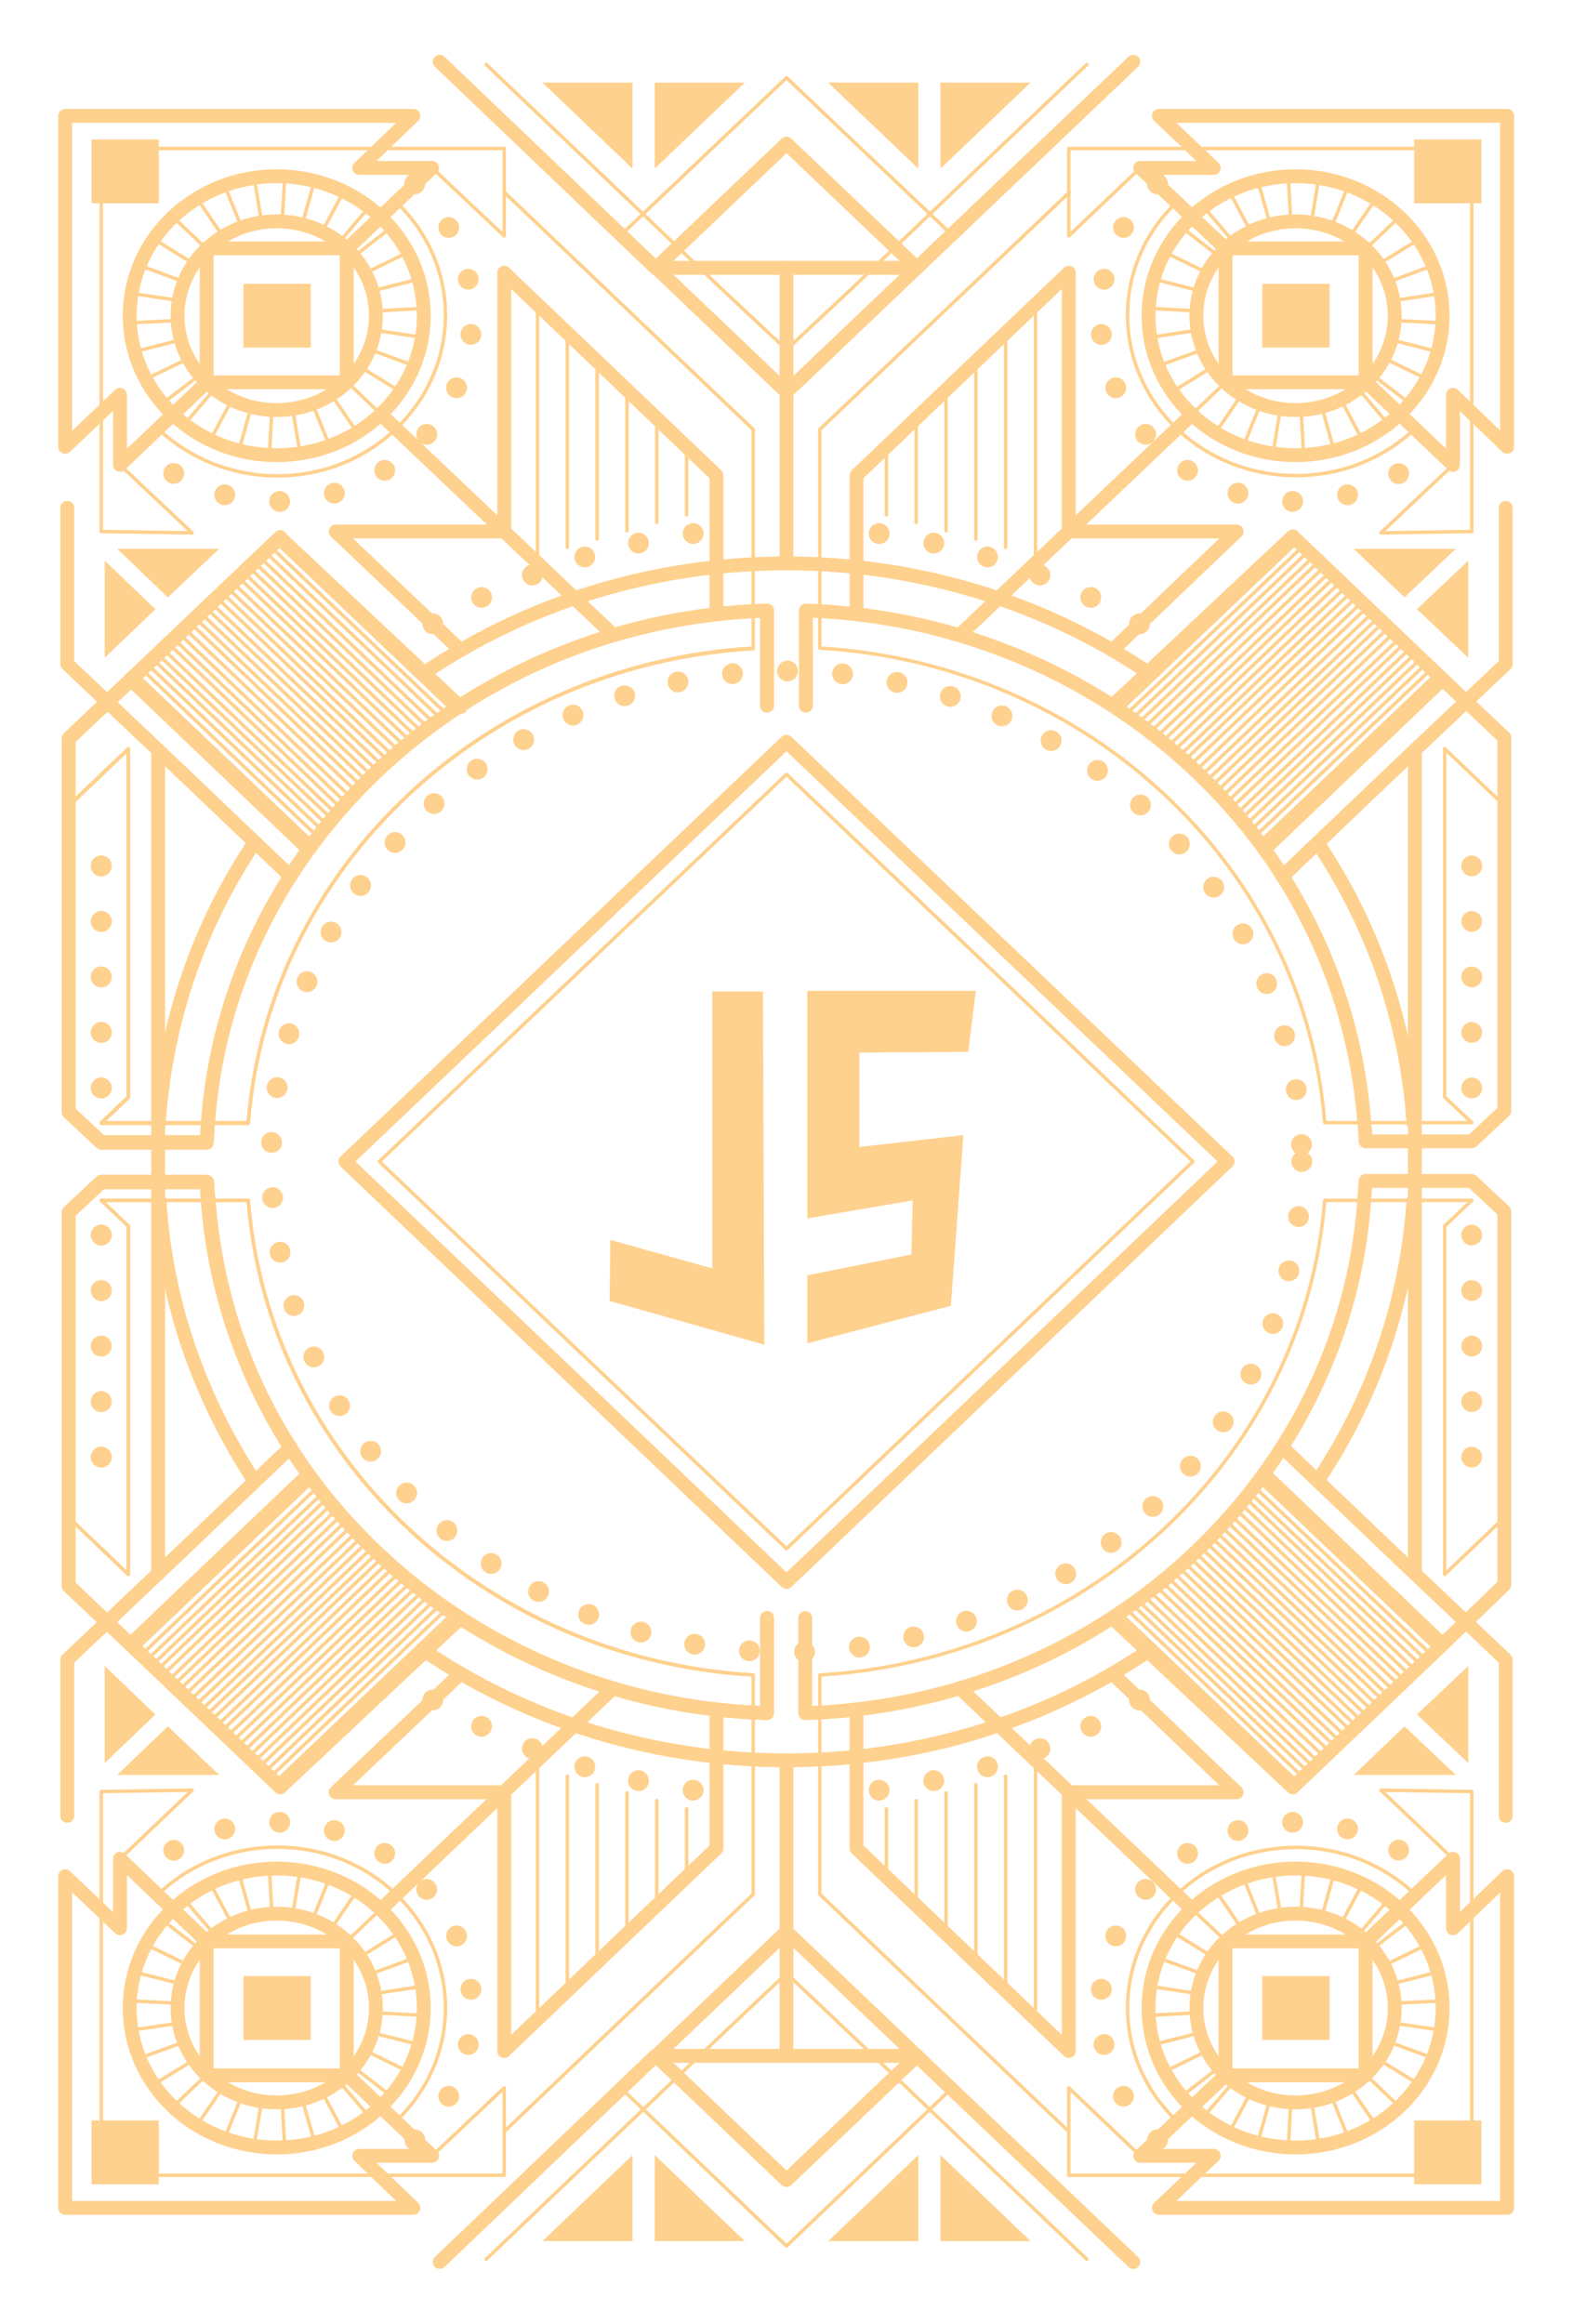 <?xml version="1.0" encoding="utf-8"?>
<!-- Generator: Adobe Illustrator 27.2.0, SVG Export Plug-In . SVG Version: 6.00 Build 0)  -->
<svg version="1.1" id="Layer_1" xmlns="http://www.w3.org/2000/svg" xmlns:xlink="http://www.w3.org/1999/xlink" x="0px" y="0px"
	 viewBox="0 0 226.8 334.9" style="enable-background:new 0 0 226.8 334.9;" xml:space="preserve">
<style type="text/css">
	.st0{fill:none;stroke:#FFD18E;stroke-width:3;stroke-linecap:round;stroke-miterlimit:10;stroke-dasharray:0,0,0,7.95;}
	.st1{fill:none;stroke:#FFD18E;stroke-width:2;stroke-linecap:round;stroke-linejoin:round;}
	.st2{fill:none;stroke:#FFD18E;stroke-width:0.5;stroke-linecap:round;stroke-linejoin:round;}
	.st3{fill:#FFD18E;}
	.st4{fill:none;stroke:#FFD18E;stroke-width:3;stroke-linecap:round;stroke-miterlimit:10;stroke-dasharray:0,0,0,8;}
	.st5{clip-path:url(#SVGID_00000123404154624795509580000005381139486157724074_);}
	.st6{clip-path:url(#SVGID_00000087398995047157923460000004994700874749035182_);}
	.st7{clip-path:url(#SVGID_00000052786317812851225280000009932422113363393160_);}
	.st8{clip-path:url(#SVGID_00000121998301946863101890000016332470433021120670_);}
	.st9{clip-path:url(#SVGID_00000072244718684046590890000006161510286417402773_);}
	.st10{clip-path:url(#SVGID_00000056389742632567584230000004377262374473795754_);}
	.st11{clip-path:url(#SVGID_00000119822550949272303430000015080486391882797702_);}
	.st12{clip-path:url(#SVGID_00000068662685779101217280000008177825119535055275_);}
</style>
<ellipse class="st0" cx="113.4" cy="167.4" rx="74.3" ry="70.7"/>
<polygon class="st1" points="177,167.4 113.4,228 49.8,167.4 113.4,106.9 "/>
<polygon class="st2" points="172,167.4 113.4,223.2 54.7,167.4 113.4,111.6 "/>
<g>
	<g>
		<rect x="176.7" y="35.8" class="st1" width="20.2" height="19.3"/>
		<rect x="182" y="40.9" class="st3" width="9.7" height="9.2"/>
		<rect x="203.9" y="20.1" class="st3" width="9.7" height="9.2"/>
		<ellipse class="st1" cx="186.8" cy="45.5" rx="14.3" ry="13.6"/>
		<path class="st2" d="M169.7,29.1c-9.5,9-9.5,23.6,0,32.7c9.5,9,24.8,9,34.3,0"/>
		<path class="st4" d="M166.9,26.5c-11,10.5-11,27.4,0,37.9c11,10.5,28.8,10.5,39.9,0"/>
		<ellipse class="st1" cx="186.8" cy="45.5" rx="21.2" ry="20.1"/>
		<g>
			<defs>
				<ellipse id="SVGID_1_" cx="186.8" cy="45.5" rx="21.2" ry="20.1"/>
			</defs>
			<clipPath id="SVGID_00000075880246138333888580000012781885011654682276_">
				<use xlink:href="#SVGID_1_"  style="overflow:visible;"/>
			</clipPath>
			<g style="clip-path:url(#SVGID_00000075880246138333888580000012781885011654682276_);">
				<g>
					<line class="st2" x1="176.7" y1="55.1" x2="157.7" y2="73.2"/>
					<line class="st2" x1="179" y1="56.9" x2="164.4" y2="78.3"/>
					<line class="st2" x1="181.7" y1="58.3" x2="172.1" y2="82"/>
					<line class="st2" x1="184.6" y1="59" x2="180.4" y2="84.1"/>
					<line class="st2" x1="187.6" y1="59.1" x2="189" y2="84.6"/>
					<line class="st2" x1="190.6" y1="58.7" x2="197.5" y2="83.3"/>
					<line class="st2" x1="193.4" y1="57.7" x2="205.5" y2="80.4"/>
					<line class="st2" x1="195.9" y1="56.1" x2="212.7" y2="75.9"/>
					<line class="st2" x1="198" y1="54.1" x2="218.8" y2="70.1"/>
					<line class="st2" x1="199.7" y1="51.7" x2="223.5" y2="63.2"/>
					<line class="st2" x1="200.7" y1="49" x2="226.6" y2="55.6"/>
					<line class="st2" x1="201.2" y1="46.2" x2="227.9" y2="47.5"/>
					<line class="st2" x1="201.1" y1="43.3" x2="227.5" y2="39.3"/>
					<line class="st2" x1="200.3" y1="40.6" x2="225.2" y2="31.4"/>
					<line class="st2" x1="198.9" y1="38" x2="221.4" y2="24.1"/>
					<line class="st2" x1="197" y1="35.8" x2="215.9" y2="17.8"/>
					<line class="st2" x1="194.7" y1="34" x2="209.3" y2="12.6"/>
					<line class="st2" x1="192" y1="32.7" x2="201.6" y2="8.9"/>
					<line class="st2" x1="189.1" y1="31.9" x2="193.3" y2="6.8"/>
					<line class="st2" x1="186.1" y1="31.8" x2="184.7" y2="6.4"/>
					<line class="st2" x1="183.1" y1="32.2" x2="176.2" y2="7.7"/>
					<line class="st2" x1="180.3" y1="33.3" x2="168.2" y2="10.6"/>
					<line class="st2" x1="177.8" y1="34.8" x2="160.9" y2="15"/>
					<line class="st2" x1="175.7" y1="36.9" x2="154.9" y2="20.8"/>
					<line class="st2" x1="174" y1="39.3" x2="150.2" y2="27.7"/>
					<line class="st2" x1="172.9" y1="41.9" x2="147.1" y2="35.3"/>
					<line class="st2" x1="172.5" y1="44.8" x2="145.7" y2="43.4"/>
					<line class="st2" x1="172.6" y1="47.6" x2="146.2" y2="51.6"/>
					<line class="st2" x1="173.4" y1="50.4" x2="148.4" y2="59.5"/>
					<line class="st2" x1="174.8" y1="52.9" x2="152.3" y2="66.8"/>
				</g>
			</g>
		</g>
		<polyline class="st1" points="177,36.1 164.4,24.2 175,24.2 167.1,16.7 217.3,16.7 217.3,16.7 217.3,64.4 209.5,56.9 209.5,67 
			197,55.1 		"/>
		<polyline class="st2" points="212.2,76.6 212.2,21.4 154.1,21.4 154.1,34 164.4,24.2 		"/>
		<polyline class="st2" points="212.2,76.6 199.1,76.8 209.5,67 		"/>
	</g>
	<g>
		<rect x="176.7" y="279.8" class="st1" width="20.2" height="19.3"/>
		<rect x="182" y="284.8" class="st3" width="9.7" height="9.2"/>
		<rect x="203.9" y="305.6" class="st3" width="9.7" height="9.2"/>
		<ellipse class="st1" cx="186.8" cy="289.4" rx="14.3" ry="13.6"/>
		<path class="st2" d="M169.7,305.7c-9.5-9-9.5-23.6,0-32.7c9.5-9,24.8-9,34.3,0"/>
		<path class="st4" d="M166.9,308.4c-11-10.5-11-27.4,0-37.9c11-10.5,28.8-10.5,39.9,0"/>
		<ellipse class="st1" cx="186.8" cy="289.4" rx="21.2" ry="20.1"/>
		<g>
			<defs>
				<ellipse id="SVGID_00000029011990895589761980000002550577287658769315_" cx="186.8" cy="289.4" rx="21.2" ry="20.1"/>
			</defs>
			<clipPath id="SVGID_00000031888305850521313660000003705612447573076652_">
				<use xlink:href="#SVGID_00000029011990895589761980000002550577287658769315_"  style="overflow:visible;"/>
			</clipPath>
			<g style="clip-path:url(#SVGID_00000031888305850521313660000003705612447573076652_);">
				<g>
					<line class="st2" x1="176.7" y1="279.7" x2="157.7" y2="261.7"/>
					<line class="st2" x1="179" y1="277.9" x2="164.4" y2="256.6"/>
					<line class="st2" x1="181.7" y1="276.6" x2="172.1" y2="252.9"/>
					<line class="st2" x1="184.6" y1="275.9" x2="180.4" y2="250.7"/>
					<line class="st2" x1="187.6" y1="275.7" x2="189" y2="250.3"/>
					<line class="st2" x1="190.6" y1="276.2" x2="197.5" y2="251.6"/>
					<line class="st2" x1="193.4" y1="277.2" x2="205.5" y2="254.5"/>
					<line class="st2" x1="195.9" y1="278.8" x2="212.7" y2="259"/>
					<line class="st2" x1="198" y1="280.8" x2="218.8" y2="264.8"/>
					<line class="st2" x1="199.7" y1="283.2" x2="223.5" y2="271.6"/>
					<line class="st2" x1="200.7" y1="285.9" x2="226.6" y2="279.3"/>
					<line class="st2" x1="201.2" y1="288.7" x2="227.9" y2="287.4"/>
					<line class="st2" x1="201.1" y1="291.6" x2="227.5" y2="295.5"/>
					<line class="st2" x1="200.3" y1="294.3" x2="225.2" y2="303.4"/>
					<line class="st2" x1="198.9" y1="296.9" x2="221.4" y2="310.7"/>
					<line class="st2" x1="197" y1="299.1" x2="215.9" y2="317.1"/>
					<line class="st2" x1="194.7" y1="300.9" x2="209.3" y2="322.2"/>
					<line class="st2" x1="192" y1="302.2" x2="201.6" y2="326"/>
					<line class="st2" x1="189.1" y1="302.9" x2="193.3" y2="328.1"/>
					<line class="st2" x1="186.1" y1="303.1" x2="184.7" y2="328.5"/>
					<line class="st2" x1="183.1" y1="302.6" x2="176.2" y2="327.2"/>
					<line class="st2" x1="180.3" y1="301.6" x2="168.2" y2="324.3"/>
					<line class="st2" x1="177.8" y1="300.1" x2="160.9" y2="319.8"/>
					<line class="st2" x1="175.7" y1="298" x2="154.9" y2="314.1"/>
					<line class="st2" x1="174" y1="295.6" x2="150.2" y2="307.2"/>
					<line class="st2" x1="172.9" y1="293" x2="147.1" y2="299.5"/>
					<line class="st2" x1="172.5" y1="290.1" x2="145.7" y2="291.5"/>
					<line class="st2" x1="172.6" y1="287.3" x2="146.2" y2="283.3"/>
					<line class="st2" x1="173.4" y1="284.5" x2="148.4" y2="275.4"/>
					<line class="st2" x1="174.8" y1="282" x2="152.3" y2="268.1"/>
				</g>
			</g>
		</g>
		<polyline class="st1" points="177,298.8 164.4,310.7 175,310.7 167.1,318.2 217.3,318.2 217.3,318.2 217.3,270.4 209.5,277.9 
			209.5,267.9 197,279.8 		"/>
		<polyline class="st2" points="212.2,258.2 212.2,313.5 154.1,313.5 154.1,300.9 164.4,310.7 		"/>
		<polyline class="st2" points="212.2,258.2 199.1,258 209.5,267.9 		"/>
	</g>
	<g>
		<rect x="29.8" y="279.8" class="st1" width="20.2" height="19.3"/>
		<rect x="35.1" y="284.8" class="st3" width="9.7" height="9.2"/>
		<rect x="13.2" y="305.6" class="st3" width="9.7" height="9.2"/>
		<ellipse class="st1" cx="39.9" cy="289.4" rx="14.3" ry="13.6"/>
		<path class="st2" d="M57.1,305.7c9.5-9,9.5-23.6,0-32.7s-24.8-9-34.3,0"/>
		<path class="st4" d="M59.8,308.4c11-10.5,11-27.4,0-37.9C48.8,260,31,260,20,270.5"/>
		<ellipse class="st1" cx="39.9" cy="289.4" rx="21.2" ry="20.1"/>
		<g>
			<defs>
				<ellipse id="SVGID_00000104675085205620762670000001795185806365512362_" cx="39.9" cy="289.4" rx="21.2" ry="20.1"/>
			</defs>
			<clipPath id="SVGID_00000045618317489887294620000009463010674744040107_">
				<use xlink:href="#SVGID_00000104675085205620762670000001795185806365512362_"  style="overflow:visible;"/>
			</clipPath>
			<g style="clip-path:url(#SVGID_00000045618317489887294620000009463010674744040107_);">
				<g>
					<line class="st2" x1="50.1" y1="279.7" x2="69" y2="261.7"/>
					<line class="st2" x1="47.8" y1="277.9" x2="62.3" y2="256.6"/>
					<line class="st2" x1="45.1" y1="276.6" x2="54.7" y2="252.9"/>
					<line class="st2" x1="42.2" y1="275.9" x2="46.4" y2="250.7"/>
					<line class="st2" x1="39.2" y1="275.7" x2="37.8" y2="250.3"/>
					<line class="st2" x1="36.2" y1="276.2" x2="29.3" y2="251.6"/>
					<line class="st2" x1="33.4" y1="277.2" x2="21.2" y2="254.5"/>
					<line class="st2" x1="30.9" y1="278.8" x2="14" y2="259"/>
					<line class="st2" x1="28.7" y1="280.8" x2="7.9" y2="264.8"/>
					<line class="st2" x1="27.1" y1="283.2" x2="3.3" y2="271.6"/>
					<line class="st2" x1="26" y1="285.9" x2="0.2" y2="279.3"/>
					<line class="st2" x1="25.6" y1="288.7" x2="-1.2" y2="287.4"/>
					<line class="st2" x1="25.7" y1="291.6" x2="-0.7" y2="295.5"/>
					<line class="st2" x1="26.5" y1="294.3" x2="1.5" y2="303.4"/>
					<line class="st2" x1="27.9" y1="296.9" x2="5.4" y2="310.7"/>
					<line class="st2" x1="29.7" y1="299.1" x2="10.8" y2="317.1"/>
					<line class="st2" x1="32.1" y1="300.9" x2="17.5" y2="322.2"/>
					<line class="st2" x1="34.8" y1="302.2" x2="25.2" y2="326"/>
					<line class="st2" x1="37.7" y1="302.9" x2="33.5" y2="328.1"/>
					<line class="st2" x1="40.7" y1="303.1" x2="42.1" y2="328.5"/>
					<line class="st2" x1="43.6" y1="302.6" x2="50.6" y2="327.2"/>
					<line class="st2" x1="46.5" y1="301.6" x2="58.6" y2="324.3"/>
					<line class="st2" x1="49" y1="300.1" x2="65.8" y2="319.8"/>
					<line class="st2" x1="51.1" y1="298" x2="71.9" y2="314.1"/>
					<line class="st2" x1="52.8" y1="295.6" x2="76.6" y2="307.2"/>
					<line class="st2" x1="53.8" y1="293" x2="79.7" y2="299.5"/>
					<line class="st2" x1="54.3" y1="290.1" x2="81" y2="291.5"/>
					<line class="st2" x1="54.1" y1="287.3" x2="80.6" y2="283.3"/>
					<line class="st2" x1="53.4" y1="284.5" x2="78.3" y2="275.4"/>
					<line class="st2" x1="52" y1="282" x2="74.4" y2="268.1"/>
				</g>
			</g>
		</g>
		<polyline class="st1" points="49.8,298.8 62.3,310.7 51.8,310.7 59.6,318.2 9.4,318.2 9.4,318.2 9.4,270.4 17.3,277.9 17.3,267.9 
			29.8,279.8 		"/>
		<polyline class="st2" points="14.6,258.2 14.6,313.5 72.7,313.5 72.7,300.9 62.3,310.7 		"/>
		<polyline class="st2" points="14.6,258.2 27.7,258 17.3,267.9 		"/>
	</g>
	<g>
		<rect x="29.8" y="35.8" class="st1" width="20.2" height="19.3"/>
		<rect x="35.1" y="40.9" class="st3" width="9.7" height="9.2"/>
		<rect x="13.2" y="20.1" class="st3" width="9.7" height="9.2"/>
		<ellipse class="st1" cx="39.9" cy="45.5" rx="14.3" ry="13.6"/>
		<path class="st2" d="M57.1,29.1c9.5,9,9.5,23.6,0,32.7s-24.8,9-34.3,0"/>
		<path class="st4" d="M59.8,26.5c11,10.5,11,27.4,0,37.9S31,74.9,20,64.4"/>
		<ellipse class="st1" cx="39.9" cy="45.5" rx="21.2" ry="20.1"/>
		<g>
			<defs>
				<ellipse id="SVGID_00000174591949012567135090000001791753166317817521_" cx="39.9" cy="45.5" rx="21.2" ry="20.1"/>
			</defs>
			<clipPath id="SVGID_00000077284373115228796220000002869999979584968842_">
				<use xlink:href="#SVGID_00000174591949012567135090000001791753166317817521_"  style="overflow:visible;"/>
			</clipPath>
			<g style="clip-path:url(#SVGID_00000077284373115228796220000002869999979584968842_);">
				<g>
					<line class="st2" x1="50.1" y1="55.1" x2="69" y2="73.2"/>
					<line class="st2" x1="47.8" y1="56.9" x2="62.3" y2="78.3"/>
					<line class="st2" x1="45.1" y1="58.3" x2="54.7" y2="82"/>
					<line class="st2" x1="42.2" y1="59" x2="46.4" y2="84.1"/>
					<line class="st2" x1="39.2" y1="59.1" x2="37.8" y2="84.6"/>
					<line class="st2" x1="36.2" y1="58.7" x2="29.3" y2="83.3"/>
					<line class="st2" x1="33.4" y1="57.7" x2="21.2" y2="80.4"/>
					<line class="st2" x1="30.9" y1="56.1" x2="14" y2="75.9"/>
					<line class="st2" x1="28.7" y1="54.1" x2="7.9" y2="70.1"/>
					<line class="st2" x1="27.1" y1="51.7" x2="3.3" y2="63.2"/>
					<line class="st2" x1="26" y1="49" x2="0.2" y2="55.6"/>
					<line class="st2" x1="25.6" y1="46.2" x2="-1.2" y2="47.5"/>
					<line class="st2" x1="25.7" y1="43.3" x2="-0.7" y2="39.3"/>
					<line class="st2" x1="26.5" y1="40.6" x2="1.5" y2="31.4"/>
					<line class="st2" x1="27.9" y1="38" x2="5.4" y2="24.1"/>
					<line class="st2" x1="29.7" y1="35.8" x2="10.8" y2="17.8"/>
					<line class="st2" x1="32.1" y1="34" x2="17.5" y2="12.6"/>
					<line class="st2" x1="34.8" y1="32.7" x2="25.2" y2="8.9"/>
					<line class="st2" x1="37.7" y1="31.9" x2="33.5" y2="6.8"/>
					<line class="st2" x1="40.7" y1="31.8" x2="42.1" y2="6.4"/>
					<line class="st2" x1="43.6" y1="32.2" x2="50.6" y2="7.7"/>
					<line class="st2" x1="46.5" y1="33.3" x2="58.6" y2="10.6"/>
					<line class="st2" x1="49" y1="34.8" x2="65.8" y2="15"/>
					<line class="st2" x1="51.1" y1="36.9" x2="71.9" y2="20.8"/>
					<line class="st2" x1="52.8" y1="39.3" x2="76.6" y2="27.7"/>
					<line class="st2" x1="53.8" y1="41.9" x2="79.7" y2="35.3"/>
					<line class="st2" x1="54.3" y1="44.8" x2="81" y2="43.4"/>
					<line class="st2" x1="54.1" y1="47.6" x2="80.6" y2="51.6"/>
					<line class="st2" x1="53.4" y1="50.4" x2="78.3" y2="59.5"/>
					<line class="st2" x1="52" y1="52.9" x2="74.4" y2="66.8"/>
				</g>
			</g>
		</g>
		<polyline class="st1" points="49.8,36.1 62.3,24.2 51.8,24.2 59.6,16.7 9.4,16.7 9.4,16.7 9.4,64.4 17.3,56.9 17.3,67 29.8,55.1 
					"/>
		<polyline class="st2" points="14.6,76.6 14.6,21.4 72.7,21.4 72.7,34 62.3,24.2 		"/>
		<polyline class="st2" points="14.6,76.6 27.7,76.8 17.3,67 		"/>
	</g>
</g>
<g>
	<path class="st2" d="M108.6,93.5c-38.8,2.2-70,31.6-72.8,68.4H14.6l3.9-3.7V108l-8.6,8.2"/>
	<path class="st1" d="M110.6,101.7V88c-43.9,1.3-79.2,34.9-80.8,76.6H14.6l-4.7-4.4v-53.8l30.5-29"/>
	<line class="st4" x1="14.6" y1="156.8" x2="14.6" y2="117.2"/>
</g>
<g>
	<path class="st2" d="M108.6,241.4c-38.8-2.2-70-31.6-72.8-68.4H14.6l3.9,3.7v50.2l-8.6-8.2"/>
	<path class="st1" d="M110.6,233.2v13.7c-43.9-1.3-79.2-34.9-80.8-76.6H14.6l-4.7,4.4v53.8l30.5,29"/>
	<line class="st4" x1="14.6" y1="178" x2="14.6" y2="217.7"/>
</g>
<polyline class="st1" points="217.1,261.7 217.1,239.2 204,226.8 204,108.1 217.1,95.7 217.1,73.2 "/>
<polyline class="st1" points="9.7,261.7 9.7,239.2 22.8,226.8 22.8,108.1 9.7,95.7 9.7,73.2 "/>
<g>
	<g>
		<g>
			<defs>
				<path id="SVGID_00000001639534922853477540000004978811300733260208_" d="M182.3,122.4l-0.1-0.1c-5.9-8.1-13.3-15-21.8-20.6
					l26-24.4L208,97.9C208,97.9,182.3,122.4,182.3,122.4z"/>
			</defs>
			<clipPath id="SVGID_00000171692688583218332760000008084962117988126853_">
				<use xlink:href="#SVGID_00000001639534922853477540000004978811300733260208_"  style="overflow:visible;"/>
			</clipPath>
			<g style="clip-path:url(#SVGID_00000171692688583218332760000008084962117988126853_);">
				<g>
					<line class="st2" x1="178.4" y1="126" x2="213.4" y2="92.7"/>
					<line class="st2" x1="177.6" y1="125.2" x2="212.9" y2="91.6"/>
					<line class="st2" x1="176.9" y1="124.4" x2="212.5" y2="90.6"/>
					<line class="st2" x1="176.2" y1="123.6" x2="212.1" y2="89.5"/>
					<line class="st2" x1="175.5" y1="122.8" x2="211.7" y2="88.4"/>
					<line class="st2" x1="174.8" y1="122" x2="211.2" y2="87.4"/>
					<line class="st2" x1="174.1" y1="121.3" x2="210.8" y2="86.3"/>
					<line class="st2" x1="173.3" y1="120.5" x2="210.4" y2="85.2"/>
					<line class="st2" x1="172.6" y1="119.7" x2="210" y2="84.2"/>
					<line class="st2" x1="171.9" y1="118.9" x2="209.5" y2="83.1"/>
					<line class="st2" x1="171.2" y1="118.1" x2="209.1" y2="82"/>
					<line class="st2" x1="170.5" y1="117.3" x2="208.7" y2="80.9"/>
					<line class="st2" x1="169.8" y1="116.5" x2="208.3" y2="79.9"/>
					<line class="st2" x1="169.1" y1="115.7" x2="207.9" y2="78.8"/>
					<line class="st2" x1="168.4" y1="114.9" x2="207.4" y2="77.7"/>
					<line class="st2" x1="167.6" y1="114.1" x2="207" y2="76.7"/>
					<line class="st2" x1="166.9" y1="113.3" x2="206.6" y2="75.6"/>
					<line class="st2" x1="166.2" y1="112.6" x2="206.2" y2="74.5"/>
					<line class="st2" x1="165.5" y1="111.8" x2="205.7" y2="73.5"/>
					<line class="st2" x1="164.8" y1="111" x2="205.3" y2="72.4"/>
					<line class="st2" x1="164.1" y1="110.2" x2="204.9" y2="71.3"/>
					<line class="st2" x1="163.4" y1="109.4" x2="204.5" y2="70.3"/>
					<line class="st2" x1="162.6" y1="108.6" x2="204.1" y2="69.2"/>
					<line class="st2" x1="161.9" y1="107.8" x2="203.6" y2="68.1"/>
					<line class="st2" x1="161.2" y1="107" x2="203.2" y2="67.1"/>
					<line class="st2" x1="160.5" y1="106.2" x2="202.8" y2="66"/>
					<line class="st2" x1="159.8" y1="105.4" x2="202.4" y2="64.9"/>
					<line class="st2" x1="159.1" y1="104.7" x2="202" y2="63.9"/>
					<line class="st2" x1="158.4" y1="103.9" x2="201.5" y2="62.8"/>
				</g>
			</g>
		</g>
		<g>
			<path class="st2" d="M216.9,116.1l-8.6-8.2v50.2l3.9,3.7H191c-2.9-36.8-34-66.1-72.8-68.4V61.9l36-34.2"/>
			<path class="st1" d="M160.4,101.7l26-24.4L208,97.9l8.9,8.4v53.8l-4.7,4.4h-15.3c0-0.9-0.1-1.8-0.2-2.7
				c-1.1-14.7-6.3-28.3-14.6-39.7C176.3,114.2,168.9,107.2,160.4,101.7c-12.7-8.2-27.9-13.2-44.2-13.7v13.7"/>
			<line class="st4" x1="212.2" y1="156.8" x2="212.2" y2="117.2"/>
		</g>
		<line class="st1" x1="204" y1="108.1" x2="184.9" y2="126.3"/>
		<line class="st1" x1="208" y1="97.9" x2="182.3" y2="122.4"/>
	</g>
	<g>
		<g>
			<defs>
				<path id="SVGID_00000124163331534581177340000003454516305911996606_" d="M182.3,212.5l-0.1,0.1c-5.9,8.1-13.3,15-21.8,20.6
					l26,24.4L208,237L182.3,212.5L182.3,212.5z"/>
			</defs>
			<clipPath id="SVGID_00000072243475873416700790000013211318073602985151_">
				<use xlink:href="#SVGID_00000124163331534581177340000003454516305911996606_"  style="overflow:visible;"/>
			</clipPath>
			<g style="clip-path:url(#SVGID_00000072243475873416700790000013211318073602985151_);">
				<g>
					<line class="st2" x1="178.4" y1="208.9" x2="213.4" y2="242.2"/>
					<line class="st2" x1="177.6" y1="209.7" x2="212.9" y2="243.3"/>
					<line class="st2" x1="176.9" y1="210.5" x2="212.5" y2="244.3"/>
					<line class="st2" x1="176.2" y1="211.3" x2="212.1" y2="245.4"/>
					<line class="st2" x1="175.5" y1="212" x2="211.7" y2="246.5"/>
					<line class="st2" x1="174.8" y1="212.8" x2="211.2" y2="247.5"/>
					<line class="st2" x1="174.1" y1="213.6" x2="210.8" y2="248.6"/>
					<line class="st2" x1="173.3" y1="214.4" x2="210.4" y2="249.7"/>
					<line class="st2" x1="172.6" y1="215.2" x2="210" y2="250.7"/>
					<line class="st2" x1="171.9" y1="216" x2="209.5" y2="251.8"/>
					<line class="st2" x1="171.2" y1="216.8" x2="209.1" y2="252.9"/>
					<line class="st2" x1="170.5" y1="217.6" x2="208.7" y2="253.9"/>
					<line class="st2" x1="169.8" y1="218.4" x2="208.3" y2="255"/>
					<line class="st2" x1="169.1" y1="219.2" x2="207.9" y2="256.1"/>
					<line class="st2" x1="168.4" y1="220" x2="207.4" y2="257.1"/>
					<line class="st2" x1="167.6" y1="220.7" x2="207" y2="258.2"/>
					<line class="st2" x1="166.9" y1="221.5" x2="206.6" y2="259.3"/>
					<line class="st2" x1="166.2" y1="222.3" x2="206.2" y2="260.3"/>
					<line class="st2" x1="165.5" y1="223.1" x2="205.7" y2="261.4"/>
					<line class="st2" x1="164.8" y1="223.9" x2="205.3" y2="262.5"/>
					<line class="st2" x1="164.1" y1="224.7" x2="204.9" y2="263.5"/>
					<line class="st2" x1="163.4" y1="225.5" x2="204.5" y2="264.6"/>
					<line class="st2" x1="162.6" y1="226.3" x2="204.1" y2="265.7"/>
					<line class="st2" x1="161.9" y1="227.1" x2="203.6" y2="266.8"/>
					<line class="st2" x1="161.2" y1="227.9" x2="203.2" y2="267.8"/>
					<line class="st2" x1="160.5" y1="228.6" x2="202.8" y2="268.9"/>
					<line class="st2" x1="159.8" y1="229.4" x2="202.4" y2="270"/>
					<line class="st2" x1="159.1" y1="230.2" x2="202" y2="271"/>
					<line class="st2" x1="158.4" y1="231" x2="201.5" y2="272.1"/>
				</g>
			</g>
		</g>
		<g>
			<path class="st2" d="M216.9,218.7l-8.6,8.2v-50.2l3.9-3.7H191c-2.9,36.8-34,66.1-72.8,68.4v31.6l35.9,34.2"/>
			<path class="st1" d="M116.1,233.2v13.7c16.4-0.5,31.6-5.5,44.2-13.7c8.5-5.5,15.9-12.5,21.8-20.6c8.3-11.4,13.6-25,14.6-39.7
				c0.1-0.9,0.1-1.8,0.2-2.7h15.3l4.7,4.4v53.8L208,237l-21.6,20.6l-26-24.4"/>
			<line class="st4" x1="212.2" y1="178" x2="212.2" y2="217.7"/>
		</g>
		<line class="st1" x1="204" y1="226.8" x2="184.9" y2="208.6"/>
		<line class="st1" x1="208" y1="237" x2="182.3" y2="212.5"/>
	</g>
	<g>
		<g>
			<defs>
				<path id="SVGID_00000163761523532767049360000001954559829052752048_" d="M44.5,122.4l0.1-0.1c5.9-8.1,13.3-15,21.8-20.6
					l-26-24.4L18.8,97.9C18.8,97.9,44.5,122.4,44.5,122.4z"/>
			</defs>
			<clipPath id="SVGID_00000096022176598876781710000004961945681615594902_">
				<use xlink:href="#SVGID_00000163761523532767049360000001954559829052752048_"  style="overflow:visible;"/>
			</clipPath>
			<g style="clip-path:url(#SVGID_00000096022176598876781710000004961945681615594902_);">
				<g>
					<line class="st2" x1="48.4" y1="126" x2="13.4" y2="92.7"/>
					<line class="st2" x1="49.1" y1="125.2" x2="13.8" y2="91.6"/>
					<line class="st2" x1="49.8" y1="124.4" x2="14.3" y2="90.6"/>
					<line class="st2" x1="50.6" y1="123.6" x2="14.7" y2="89.5"/>
					<line class="st2" x1="51.3" y1="122.8" x2="15.1" y2="88.4"/>
					<line class="st2" x1="52" y1="122" x2="15.5" y2="87.4"/>
					<line class="st2" x1="52.7" y1="121.3" x2="15.9" y2="86.3"/>
					<line class="st2" x1="53.4" y1="120.5" x2="16.4" y2="85.2"/>
					<line class="st2" x1="54.1" y1="119.7" x2="16.8" y2="84.2"/>
					<line class="st2" x1="54.8" y1="118.9" x2="17.2" y2="83.1"/>
					<line class="st2" x1="55.6" y1="118.1" x2="17.6" y2="82"/>
					<line class="st2" x1="56.3" y1="117.3" x2="18.1" y2="80.9"/>
					<line class="st2" x1="57" y1="116.5" x2="18.5" y2="79.9"/>
					<line class="st2" x1="57.7" y1="115.7" x2="18.9" y2="78.8"/>
					<line class="st2" x1="58.4" y1="114.9" x2="19.3" y2="77.7"/>
					<line class="st2" x1="59.1" y1="114.1" x2="19.7" y2="76.7"/>
					<line class="st2" x1="59.8" y1="113.3" x2="20.2" y2="75.6"/>
					<line class="st2" x1="60.5" y1="112.6" x2="20.6" y2="74.5"/>
					<line class="st2" x1="61.3" y1="111.8" x2="21" y2="73.5"/>
					<line class="st2" x1="62" y1="111" x2="21.4" y2="72.4"/>
					<line class="st2" x1="62.7" y1="110.2" x2="21.9" y2="71.3"/>
					<line class="st2" x1="63.4" y1="109.4" x2="22.3" y2="70.3"/>
					<line class="st2" x1="64.1" y1="108.6" x2="22.7" y2="69.2"/>
					<line class="st2" x1="64.8" y1="107.8" x2="23.1" y2="68.1"/>
					<line class="st2" x1="65.5" y1="107" x2="23.6" y2="67.1"/>
					<line class="st2" x1="66.3" y1="106.2" x2="24" y2="66"/>
					<line class="st2" x1="67" y1="105.4" x2="24.4" y2="64.9"/>
					<line class="st2" x1="67.7" y1="104.7" x2="24.8" y2="63.9"/>
					<line class="st2" x1="68.4" y1="103.9" x2="25.2" y2="62.8"/>
				</g>
			</g>
		</g>
		<g>
			<path class="st2" d="M9.9,116.1l8.6-8.2v50.2l-3.9,3.7h21.2c2.9-36.8,34-66.1,72.8-68.4V61.9L72.7,27.7"/>
			<path class="st1" d="M110.6,101.7V88c-16.4,0.5-31.6,5.5-44.2,13.7c-8.5,5.5-15.9,12.5-21.8,20.6c-8.3,11.4-13.6,25-14.6,39.7
				c-0.1,0.9-0.1,1.8-0.2,2.7H14.6l-4.7-4.4v-53.8l8.9-8.4l21.6-20.6l26,24.4"/>
			<line class="st4" x1="14.6" y1="156.8" x2="14.6" y2="117.2"/>
		</g>
		<line class="st1" x1="22.8" y1="108.1" x2="41.9" y2="126.3"/>
		<line class="st1" x1="18.8" y1="97.9" x2="44.5" y2="122.4"/>
	</g>
	<g>
		<g>
			<defs>
				<path id="SVGID_00000080914900804619064850000005043661295025690027_" d="M44.5,212.5l0.1,0.1c5.9,8.1,13.3,15,21.8,20.6
					l-26,24.4L18.8,237L44.5,212.5L44.5,212.5z"/>
			</defs>
			<clipPath id="SVGID_00000134232968697228858500000007867490817917462660_">
				<use xlink:href="#SVGID_00000080914900804619064850000005043661295025690027_"  style="overflow:visible;"/>
			</clipPath>
			<g style="clip-path:url(#SVGID_00000134232968697228858500000007867490817917462660_);">
				<g>
					<line class="st2" x1="48.4" y1="208.9" x2="13.4" y2="242.2"/>
					<line class="st2" x1="49.1" y1="209.7" x2="13.8" y2="243.3"/>
					<line class="st2" x1="49.8" y1="210.5" x2="14.3" y2="244.3"/>
					<line class="st2" x1="50.6" y1="211.3" x2="14.7" y2="245.4"/>
					<line class="st2" x1="51.3" y1="212" x2="15.1" y2="246.5"/>
					<line class="st2" x1="52" y1="212.8" x2="15.5" y2="247.5"/>
					<line class="st2" x1="52.7" y1="213.6" x2="15.9" y2="248.6"/>
					<line class="st2" x1="53.4" y1="214.4" x2="16.4" y2="249.7"/>
					<line class="st2" x1="54.1" y1="215.2" x2="16.8" y2="250.7"/>
					<line class="st2" x1="54.8" y1="216" x2="17.2" y2="251.8"/>
					<line class="st2" x1="55.6" y1="216.8" x2="17.6" y2="252.9"/>
					<line class="st2" x1="56.3" y1="217.6" x2="18.1" y2="253.9"/>
					<line class="st2" x1="57" y1="218.4" x2="18.5" y2="255"/>
					<line class="st2" x1="57.7" y1="219.2" x2="18.9" y2="256.1"/>
					<line class="st2" x1="58.4" y1="220" x2="19.3" y2="257.1"/>
					<line class="st2" x1="59.1" y1="220.7" x2="19.7" y2="258.2"/>
					<line class="st2" x1="59.8" y1="221.5" x2="20.2" y2="259.3"/>
					<line class="st2" x1="60.5" y1="222.3" x2="20.6" y2="260.3"/>
					<line class="st2" x1="61.3" y1="223.1" x2="21" y2="261.4"/>
					<line class="st2" x1="62" y1="223.9" x2="21.4" y2="262.5"/>
					<line class="st2" x1="62.7" y1="224.7" x2="21.9" y2="263.5"/>
					<line class="st2" x1="63.4" y1="225.5" x2="22.3" y2="264.6"/>
					<line class="st2" x1="64.1" y1="226.3" x2="22.7" y2="265.7"/>
					<line class="st2" x1="64.8" y1="227.1" x2="23.1" y2="266.8"/>
					<line class="st2" x1="65.5" y1="227.9" x2="23.6" y2="267.8"/>
					<line class="st2" x1="66.3" y1="228.6" x2="24" y2="268.9"/>
					<line class="st2" x1="67" y1="229.4" x2="24.4" y2="270"/>
					<line class="st2" x1="67.7" y1="230.2" x2="24.8" y2="271"/>
					<line class="st2" x1="68.4" y1="231" x2="25.2" y2="272.1"/>
				</g>
			</g>
		</g>
		<g>
			<path class="st2" d="M9.9,218.7l8.6,8.2v-50.2l-3.9-3.7h21.2c2.9,36.8,34,66.1,72.8,68.4v31.6l-35.9,34.2"/>
			<path class="st1" d="M66.4,233.2l-26,24.4L18.8,237l-8.9-8.4v-53.8l4.7-4.4h15.3c0,0.9,0.1,1.8,0.2,2.7
				c1.1,14.7,6.3,28.3,14.6,39.7C50.5,220.7,57.9,227.7,66.4,233.2c12.7,8.2,27.9,13.2,44.2,13.7v-13.7"/>
			<line class="st4" x1="14.6" y1="178" x2="14.6" y2="217.7"/>
		</g>
		<line class="st1" x1="22.8" y1="226.8" x2="41.9" y2="208.6"/>
		<line class="st1" x1="18.8" y1="237" x2="44.5" y2="212.5"/>
	</g>
</g>
<g>
	<g>
		<polygon class="st3" points="132.4,24.3 132.4,11.9 119.4,11.9 		"/>
		<polygon class="st3" points="148.6,11.9 135.6,11.9 135.6,24.3 		"/>
	</g>
	<g>
		<polygon class="st3" points="94.4,24.3 94.4,11.9 107.4,11.9 		"/>
		<polygon class="st3" points="78.2,11.9 91.2,11.9 91.2,24.3 		"/>
	</g>
</g>
<g>
	<g>
		<g>
			<polygon class="st3" points="211.7,80.8 204.3,87.8 211.7,94.8 			"/>
			<polygon class="st3" points="195.2,79.1 202.5,86.1 209.9,79.1 			"/>
		</g>
		<g>
			<polygon class="st3" points="15.1,80.8 22.4,87.8 15.1,94.8 			"/>
			<polygon class="st3" points="31.6,79.1 24.2,86.1 16.9,79.1 			"/>
		</g>
	</g>
	<g>
		<g>
			<polygon class="st3" points="211.7,254.1 204.3,247.1 211.7,240.1 			"/>
			<polygon class="st3" points="195.2,255.8 202.5,248.8 209.9,255.8 			"/>
		</g>
		<g>
			<polygon class="st3" points="15.1,254.1 22.4,247.1 15.1,240.1 			"/>
			<polygon class="st3" points="31.6,255.8 24.2,248.8 16.9,255.8 			"/>
		</g>
	</g>
</g>
<g>
	<g>
		<path class="st1" d="M36.7,121.4c-7.9,11.8-12.8,25.6-13.8,40.5"/>
		<path class="st1" d="M165.5,96.9c-14.7-9.9-32.7-15.7-52.1-15.7S76,87,61.3,96.9"/>
		<path class="st1" d="M203.8,161.9c-1-14.8-5.9-28.6-13.8-40.4"/>
	</g>
	<g>
		<path class="st1" d="M36.7,213.5C28.9,201.6,23.9,187.8,23,173"/>
		<path class="st1" d="M165.5,238c-14.7,9.9-32.7,15.7-52.1,15.7S76,247.9,61.3,238"/>
		<path class="st1" d="M203.8,173c-1,14.8-5.9,28.6-13.8,40.4"/>
	</g>
</g>
<g>
	<g>
		<line class="st1" x1="113.4" y1="38.6" x2="113.4" y2="81.2"/>
		<polyline class="st1" points="63.4,8.9 94.5,38.6 132.2,38.6 163.4,8.9 		"/>
		<polyline class="st2" points="70.1,9.3 103.9,41.5 113.4,50.4 122.9,41.5 156.7,9.3 		"/>
		<polygon class="st1" points="132.2,38.6 113.4,56.5 94.6,38.6 113.4,20.7 		"/>
		<polyline class="st2" points="89.6,33.8 113.4,11.2 137.2,33.8 		"/>
	</g>
	<g>
		<line class="st1" x1="113.4" y1="296.3" x2="113.4" y2="253.7"/>
		<polyline class="st1" points="63.4,326 94.5,296.3 132.2,296.3 163.4,326 		"/>
		<polyline class="st2" points="70.1,325.6 103.9,293.4 113.4,284.4 122.9,293.4 156.7,325.6 		"/>
		<polygon class="st1" points="113.4,314.2 94.6,296.3 113.4,278.4 132.2,296.3 		"/>
		<polyline class="st2" points="89.6,301 113.4,323.7 137.2,301 		"/>
	</g>
</g>
<g>
	<g>
		<polygon class="st3" points="132.4,310.6 132.4,323 119.4,323 		"/>
		<polygon class="st3" points="148.6,323 135.6,323 135.6,310.6 		"/>
	</g>
	<g>
		<polygon class="st3" points="94.4,310.6 94.4,323 107.4,323 		"/>
		<polygon class="st3" points="78.2,323 91.2,323 91.2,310.6 		"/>
	</g>
</g>
<g>
	<g>
		<polyline class="st1" points="160.4,93.7 178.3,76.6 154.1,76.6 154.1,39.3 123.5,68.5 123.5,88.5 		"/>
		<polyline class="st1" points="66.4,93.7 48.4,76.6 72.7,76.6 72.7,39.3 103.3,68.5 103.3,88.5 		"/>
	</g>
	<g>
		<polyline class="st1" points="160.4,241.2 178.3,258.3 154.1,258.3 154.1,295.6 123.5,266.4 123.5,246.4 		"/>
		<polyline class="st1" points="66.4,241.2 48.4,258.3 72.7,258.3 72.7,295.6 103.3,266.4 103.3,246.4 		"/>
	</g>
</g>
<g>
	<g>
		<path class="st4" d="M164.3,89.9c-12.1-7.2-26-11.9-40.9-13.4"/>
		<g>
			<line class="st2" x1="149.3" y1="43.9" x2="149.3" y2="80"/>
			<line class="st2" x1="145" y1="48.2" x2="145" y2="78.9"/>
			<line class="st2" x1="140.7" y1="52.1" x2="140.7" y2="77.7"/>
			<line class="st2" x1="136.4" y1="56.2" x2="136.4" y2="76.5"/>
			<line class="st2" x1="132.1" y1="60.3" x2="132.1" y2="75.3"/>
			<line class="st2" x1="127.8" y1="64.4" x2="127.8" y2="74.2"/>
		</g>
	</g>
	<g>
		<path class="st4" d="M62.4,89.9c12.1-7.2,26-11.9,40.9-13.4"/>
		<g>
			<line class="st2" x1="77.5" y1="43.9" x2="77.5" y2="80"/>
			<line class="st2" x1="81.8" y1="48.2" x2="81.8" y2="78.9"/>
			<line class="st2" x1="86.1" y1="52.1" x2="86.1" y2="77.7"/>
			<line class="st2" x1="90.4" y1="56.2" x2="90.4" y2="76.5"/>
			<line class="st2" x1="94.7" y1="60.3" x2="94.7" y2="75.3"/>
			<line class="st2" x1="99" y1="64.4" x2="99" y2="74.2"/>
		</g>
	</g>
	<g>
		<path class="st4" d="M164.3,245c-12.1,7.2-26,11.9-40.9,13.4"/>
		<g>
			<line class="st2" x1="149.3" y1="291" x2="149.3" y2="254.8"/>
			<line class="st2" x1="145" y1="286.7" x2="145" y2="256"/>
			<line class="st2" x1="140.7" y1="282.8" x2="140.7" y2="257.2"/>
			<line class="st2" x1="136.4" y1="278.7" x2="136.4" y2="258.4"/>
			<line class="st2" x1="132.1" y1="274.6" x2="132.1" y2="259.5"/>
			<line class="st2" x1="127.8" y1="270.5" x2="127.8" y2="260.7"/>
		</g>
	</g>
	<g>
		<path class="st4" d="M62.4,245c12.1,7.2,26,11.9,40.9,13.4"/>
		<g>
			<line class="st2" x1="77.5" y1="291" x2="77.5" y2="254.8"/>
			<line class="st2" x1="81.8" y1="286.7" x2="81.8" y2="256"/>
			<line class="st2" x1="86.1" y1="282.8" x2="86.1" y2="257.2"/>
			<line class="st2" x1="90.4" y1="278.7" x2="90.4" y2="258.4"/>
			<line class="st2" x1="94.7" y1="274.6" x2="94.7" y2="259.5"/>
			<line class="st2" x1="99" y1="270.5" x2="99" y2="260.7"/>
		</g>
	</g>
</g>
<g>
	<line class="st1" x1="138.4" y1="91.5" x2="171.9" y2="59.7"/>
	<line class="st1" x1="138.4" y1="243.3" x2="171.9" y2="275.2"/>
	<line class="st1" x1="88.4" y1="91.5" x2="54.9" y2="59.7"/>
	<line class="st1" x1="88.4" y1="243.3" x2="54.9" y2="275.2"/>
</g>
<path class="st3" d="M102.7,182.8l-14.7-4.1l-0.1,8.8l22.3,6.3l-0.2-50.9h-7.3L102.7,182.8L102.7,182.8z"/>
<path class="st3" d="M116.4,142.8l24.3,0l-1.1,8.8l-15.7,0.1v13.6l15-1.7l-1.8,24.6l-20.7,5.4v-9.8l15-3l0.2-7.8l-15.2,2.6
	L116.4,142.8L116.4,142.8L116.4,142.8z"/>
</svg>
